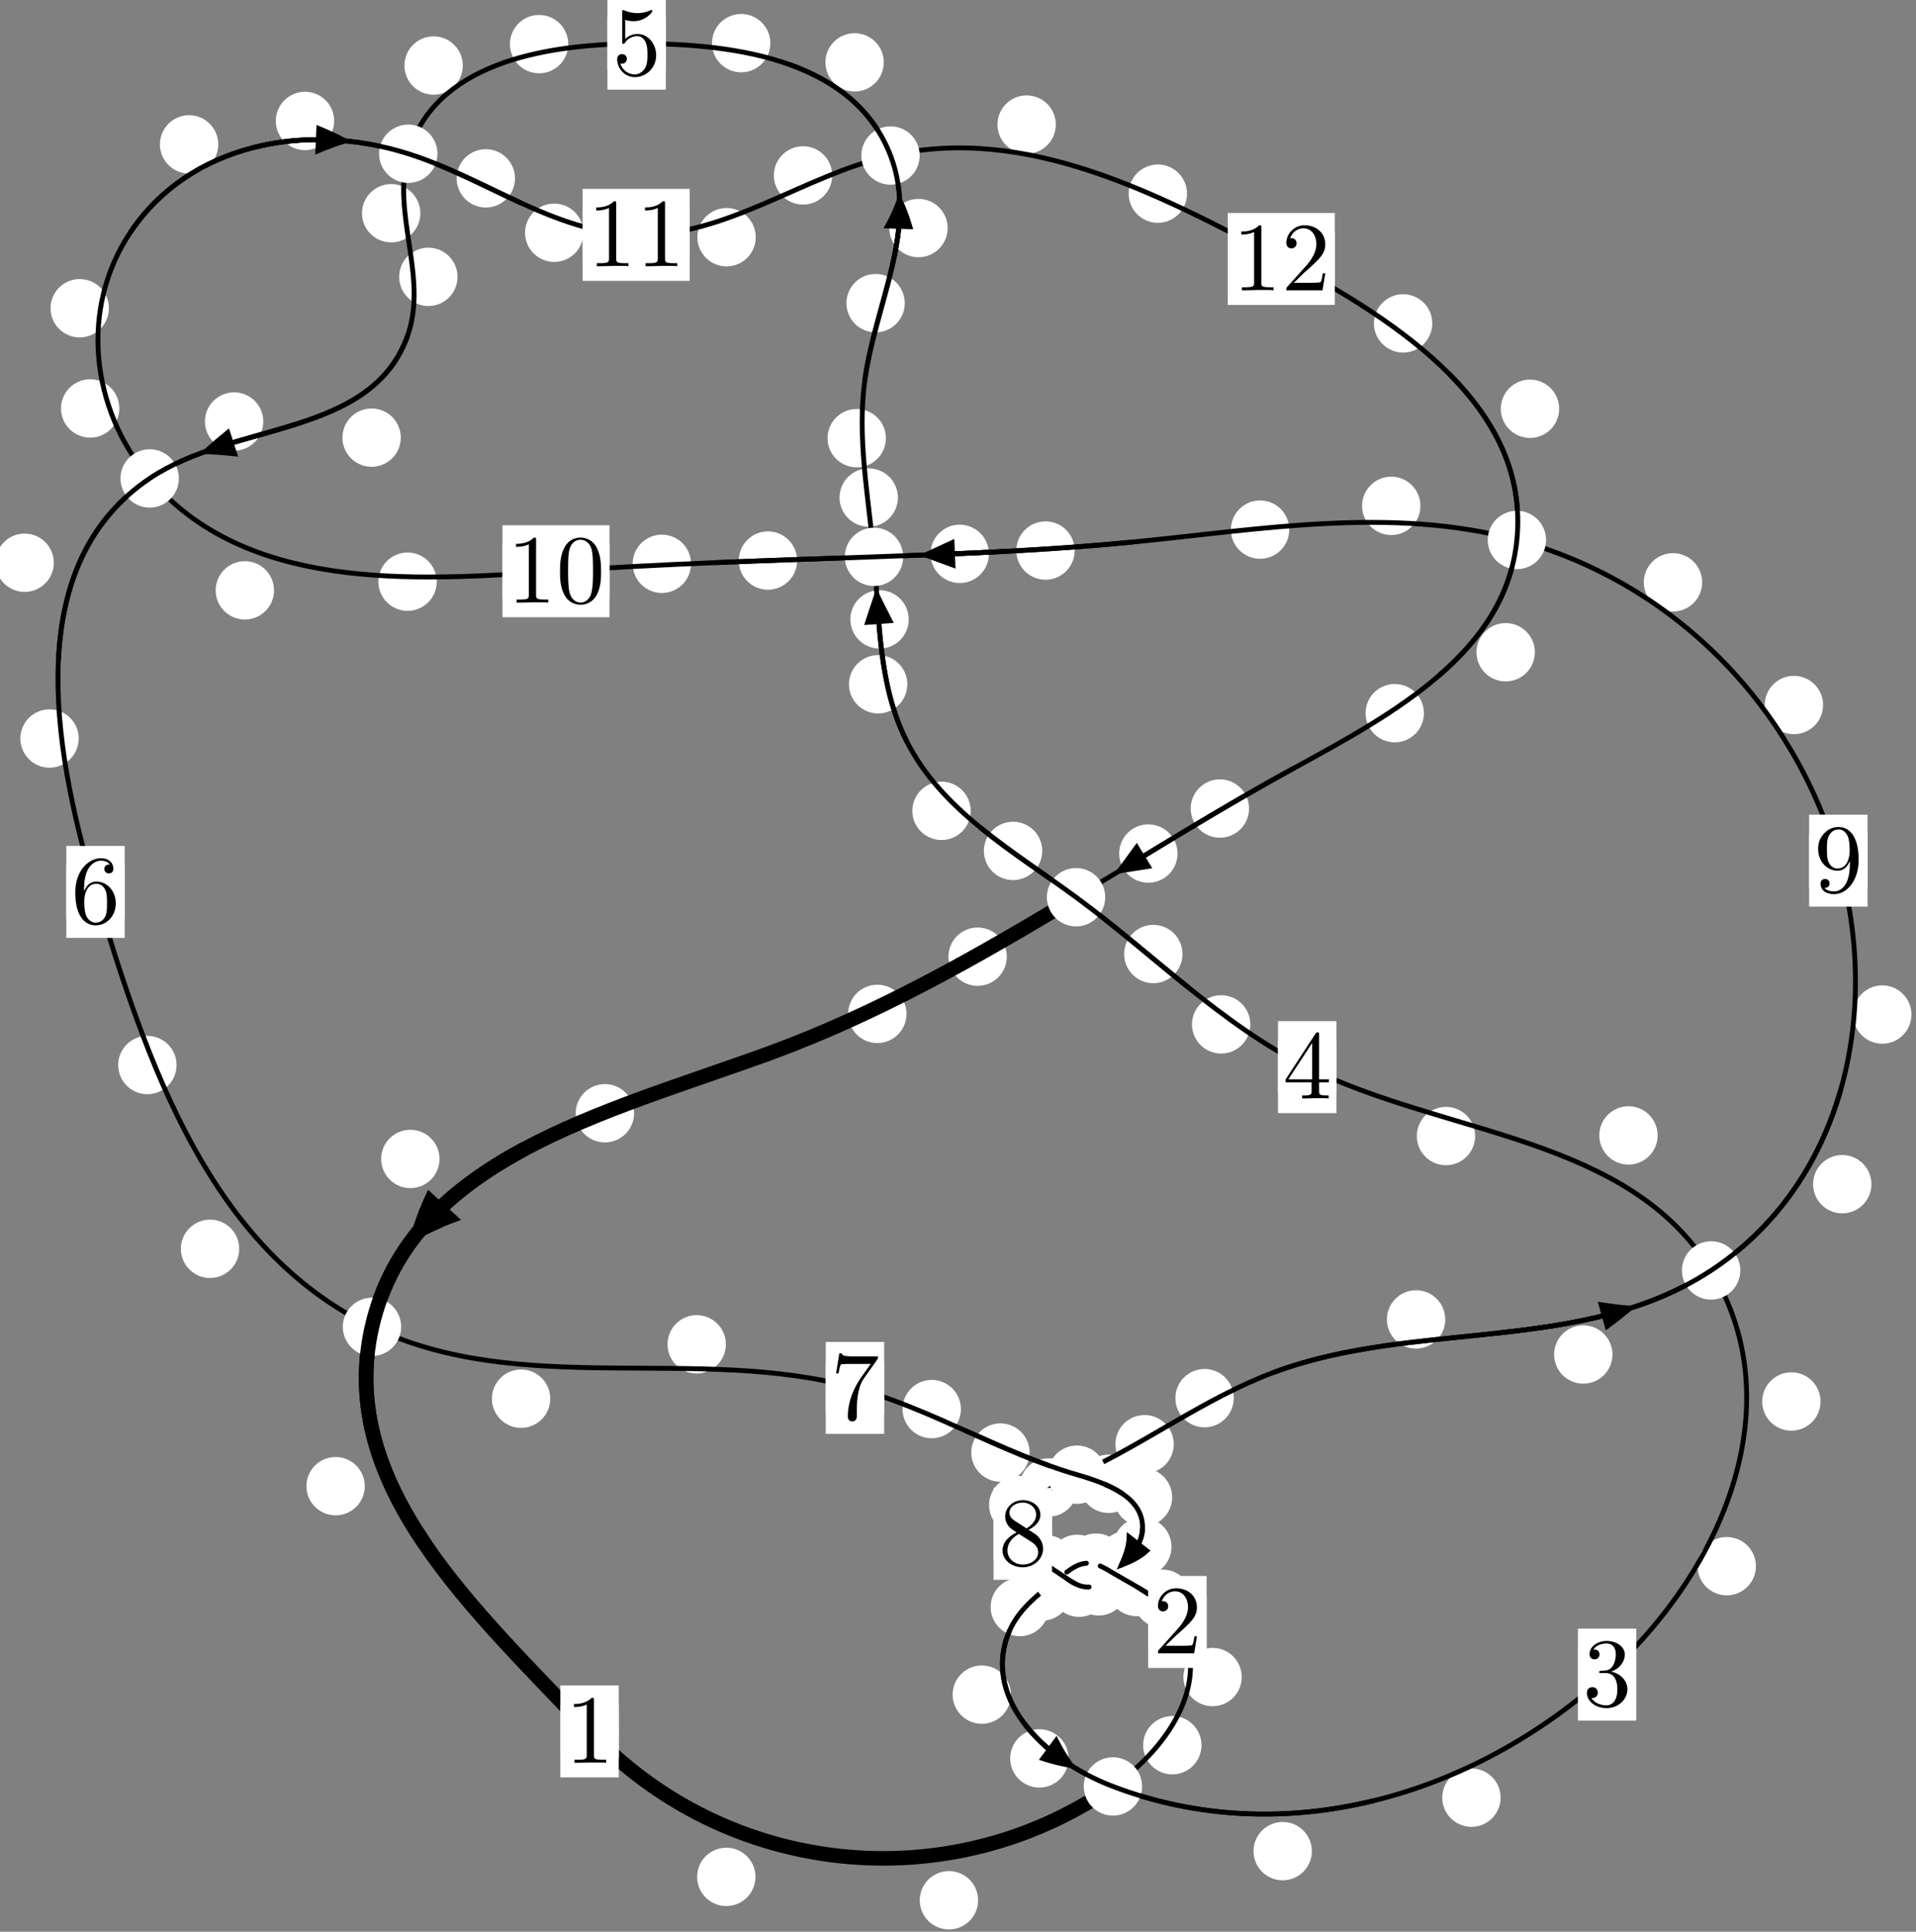 <?xml version="1.0"?>
<!-- Created by MetaPost 1.999 on 2021.07.06:0009 -->
<svg version="1.1" xmlns="http://www.w3.org/2000/svg" xmlns:xlink="http://www.w3.org/1999/xlink" width="196.263" height="197.888" viewBox="0 0 196.263 197.888">
<rect x="0" y="0" width="196.263" height="197.888" fill="#808080" stroke="none"/>
<!-- Original BoundingBox: -114.465729 -14.650085 81.797226 183.237534 -->
  <defs>
    <g transform="scale(0.01,0.01)" id="GLYPHcmr10_48">
      <path style="fill-rule: evenodd;" d="M460 -320C460 -400,455 -480,420 -554C374 -650,292 -666,250 -666C190 -666,117 -640,76 -547C44 -478,39 -400,39 -320C39 -245,43 -155,84 -79C127 2,200 22,249 22C303 22,379 1,423 -94C455 -163,460 -241,460 -320M249 -0C210 -0,151 -25,133 -121C122 -181,122 -273,122 -332C122 -396,122 -462,130 -516C149 -635,224 -644,249 -644C282 -644,348 -626,367 -527C377 -471,377 -395,377 -332C377 -257,377 -189,366 -125C351 -30,294 -0,249 -0"></path>
    </g>
    <g transform="scale(0.01,0.01)" id="GLYPHcmr10_49">
      <path style="fill-rule: evenodd;" d="M294 -640C294 -664,294 -666,271 -666C209 -602,121 -602,89 -602L89 -571C109 -571,168 -571,220 -597L220 -79C220 -43,217 -31,127 -31L95 -31L95 -0L257 -0L130 -3L217 -3L257 -3L297 -3L384 -3L419 -0L419 -31L387 -31C297 -31,294 -42,294 -79"></path>
    </g>
    <g transform="scale(0.01,0.01)" id="GLYPHcmr10_50">
      <path style="fill-rule: evenodd;" d="M127 -77L233 -180C389 -318,449 -372,449 -472C449 -586,359 -666,237 -666C124 -666,50 -574,50 -485C50 -429,100 -429,103 -429C120 -429,155 -441,155 -482C155 -508,137 -534,102 -534C94 -534,92 -534,89 -533C112 -598,166 -635,224 -635C315 -635,358 -554,358 -472C358 -392,308 -313,253 -251L61 -37C50 -26,50 -24,50 -0L421 -0L449 -174L424 -174C419 -144,412 -100,402 -85C395 -77,329 -77,307 -77"></path>
    </g>
    <g transform="scale(0.01,0.01)" id="GLYPHcmr10_51">
      <path style="fill-rule: evenodd;" d="M290 -352C372 -379,430 -449,430 -528C430 -610,342 -666,246 -666C145 -666,69 -606,69 -530C69 -497,91 -478,120 -478C151 -478,171 -500,171 -529C171 -579,124 -579,109 -579C140 -628,206 -641,242 -641C283 -641,338 -619,338 -529C338 -517,336 -459,310 -415C280 -367,246 -364,221 -363C213 -362,189 -360,182 -360C174 -359,167 -358,167 -348C167 -337,174 -337,191 -337L235 -337C317 -337,354 -269,354 -171C354 -35,285 -6,241 -6C198 -6,123 -23,88 -82C123 -77,154 -99,154 -137C154 -173,127 -193,98 -193C74 -193,42 -179,42 -135C42 -44,135 22,244 22C366 22,457 -69,457 -171C457 -253,394 -331,290 -352"></path>
    </g>
    <g transform="scale(0.01,0.01)" id="GLYPHcmr10_52">
      <path style="fill-rule: evenodd;" d="M294 -165L294 -78C294 -42,292 -31,218 -31L197 -31L197 -0L332 -0L238 -3L290 -3L332 -3L374 -3L427 -3L468 -0L468 -31L447 -31C373 -31,371 -42,371 -78L371 -165L471 -165L471 -196L371 -196L371 -651C371 -671,371 -677,355 -677C346 -677,343 -677,335 -665L28 -196L28 -165M300 -196L56 -196L300 -569"></path>
    </g>
    <g transform="scale(0.01,0.01)" id="GLYPHcmr10_53">
      <path style="fill-rule: evenodd;" d="M449 -201C449 -320,367 -420,259 -420C211 -420,168 -404,132 -369L132 -564C152 -558,185 -551,217 -551C340 -551,410 -642,410 -655C410 -661,407 -666,400 -666C399 -666,397 -666,392 -663C372 -654,323 -634,256 -634C216 -634,170 -641,123 -662C115 -665,113 -665,111 -665C101 -665,101 -657,101 -641L101 -345C101 -327,101 -319,115 -319C122 -319,124 -322,128 -328C139 -344,176 -398,257 -398C309 -398,334 -352,342 -334C358 -297,360 -258,360 -208C360 -173,360 -113,336 -71C312 -32,275 -6,229 -6C156 -6,99 -59,82 -118C85 -117,88 -116,99 -116C132 -116,149 -141,149 -165C149 -189,132 -214,99 -214C85 -214,50 -207,50 -161C50 -75,119 22,231 22C347 22,449 -74,449 -201"></path>
    </g>
    <g transform="scale(0.01,0.01)" id="GLYPHcmr10_54">
      <path style="fill-rule: evenodd;" d="M132 -328L132 -352C132 -605,256 -641,307 -641C331 -641,373 -635,395 -601C380 -601,340 -601,340 -556C340 -525,364 -510,386 -510C402 -510,432 -519,432 -558C432 -618,388 -666,305 -666C177 -666,42 -537,42 -316C42 -49,158 22,251 22C362 22,457 -72,457 -204C457 -331,368 -427,257 -427C189 -427,152 -376,132 -328M251 -6C188 -6,158 -66,152 -81C134 -128,134 -208,134 -226C134 -304,166 -404,256 -404C272 -404,318 -404,349 -342C367 -305,367 -254,367 -205C367 -157,367 -107,350 -71C320 -11,274 -6,251 -6"></path>
    </g>
    <g transform="scale(0.01,0.01)" id="GLYPHcmr10_55">
      <path style="fill-rule: evenodd;" d="M476 -609C485 -621,485 -623,485 -644L242 -644C120 -644,118 -657,114 -676L89 -676L56 -470L81 -470C84 -486,93 -549,106 -561C113 -567,191 -567,204 -567L411 -567C400 -551,321 -442,299 -409C209 -274,176 -135,176 -33C176 -23,176 22,222 22C268 22,268 -23,268 -33L268 -84C268 -139,271 -194,279 -248C283 -271,297 -357,341 -419"></path>
    </g>
    <g transform="scale(0.01,0.01)" id="GLYPHcmr10_56">
      <path style="fill-rule: evenodd;" d="M163 -457C117 -487,113 -521,113 -538C113 -599,178 -641,249 -641C322 -641,386 -589,386 -517C386 -460,347 -412,287 -377M309 -362C381 -399,430 -451,430 -517C430 -609,341 -666,250 -666C150 -666,69 -592,69 -499C69 -481,71 -436,113 -389C124 -377,161 -352,186 -335C128 -306,42 -250,42 -151C42 -45,144 22,249 22C362 22,457 -61,457 -168C457 -204,446 -249,408 -291C389 -312,373 -322,309 -362M209 -320L332 -242C360 -223,407 -193,407 -132C407 -58,332 -6,250 -6C164 -6,92 -68,92 -151C92 -209,124 -273,209 -320"></path>
    </g>
    <g transform="scale(0.01,0.01)" id="GLYPHcmr10_57">
      <path style="fill-rule: evenodd;" d="M367 -318L367 -286C367 -52,263 -6,205 -6C188 -6,134 -8,107 -42C151 -42,159 -71,159 -88C159 -119,135 -134,113 -134C97 -134,67 -125,67 -86C67 -19,121 22,206 22C335 22,457 -114,457 -329C457 -598,342 -666,253 -666C198 -666,149 -648,106 -603C65 -558,42 -516,42 -441C42 -316,130 -218,242 -218C303 -218,344 -260,367 -318M243 -241C227 -241,181 -241,150 -304C132 -341,132 -391,132 -440C132 -494,132 -541,153 -578C180 -628,218 -641,253 -641C299 -641,332 -607,349 -562C361 -530,365 -467,365 -421C365 -338,331 -241,243 -241"></path>
    </g>
  </defs>
  <path d="M77.387 192.265C77.387 191.472,77.072 190.712,76.511 190.151C75.951 189.591,75.191 189.276,74.398 189.276C73.605 189.276,72.845 189.591,72.285 190.151C71.724 190.712,71.409 191.472,71.409 192.265C71.409 193.057,71.724 193.818,72.285 194.378C72.845 194.939,73.605 195.254,74.398 195.254C75.191 195.254,75.951 194.939,76.511 194.378C77.072 193.818,77.387 193.057,77.387 192.265Z" style="fill: rgb(100%,100%,100%);stroke: none;"></path>
  <path d="M63.38 177.366C63.38 176.573,63.065 175.813,62.505 175.253C61.944 174.692,61.184 174.377,60.391 174.377C59.599 174.377,58.839 174.692,58.278 175.253C57.718 175.813,57.403 176.573,57.403 177.366C57.403 178.159,57.718 178.919,58.278 179.479C58.839 180.04,59.599 180.355,60.391 180.355C61.184 180.355,61.944 180.04,62.505 179.479C63.065 178.919,63.38 178.159,63.38 177.366Z" style="fill: rgb(100%,100%,100%);stroke: none;"></path>
  <path d="M123.073 178.776C123.073 177.983,122.758 177.223,122.198 176.663C121.637 176.102,120.877 175.787,120.084 175.787C119.292 175.787,118.532 176.102,117.971 176.663C117.411 177.223,117.096 177.983,117.096 178.776C117.096 179.569,117.411 180.329,117.971 180.889C118.532 181.45,119.292 181.765,120.084 181.765C120.877 181.765,121.637 181.45,122.198 180.889C122.758 180.329,123.073 179.569,123.073 178.776Z" style="fill: rgb(100%,100%,100%);stroke: none;"></path>
  <path d="M100.191 194.661C100.191 193.869,99.876 193.109,99.315 192.548C98.755 191.988,97.995 191.673,97.202 191.673C96.409 191.673,95.649 191.988,95.089 192.548C94.528 193.109,94.213 193.869,94.213 194.661C94.213 195.454,94.528 196.214,95.089 196.775C95.649 197.335,96.409 197.65,97.202 197.65C97.995 197.65,98.755 197.335,99.315 196.775C99.876 196.214,100.191 195.454,100.191 194.661Z" style="fill: rgb(100%,100%,100%);stroke: none;"></path>
  <path d="M122.077 163.776C122.077 162.983,121.762 162.223,121.201 161.663C120.641 161.102,119.881 160.787,119.088 160.787C118.295 160.787,117.535 161.102,116.975 161.663C116.414 162.223,116.099 162.983,116.099 163.776C116.099 164.569,116.414 165.329,116.975 165.889C117.535 166.45,118.295 166.765,119.088 166.765C119.881 166.765,120.641 166.45,121.201 165.889C121.762 165.329,122.077 164.569,122.077 163.776Z" style="fill: rgb(100%,100%,100%);stroke: none;"></path>
  <path d="M127.196 171.795C127.196 171.003,126.882 170.243,126.321 169.682C125.761 169.122,125 168.807,124.208 168.807C123.415 168.807,122.655 169.122,122.094 169.682C121.534 170.243,121.219 171.003,121.219 171.795C121.219 172.588,121.534 173.348,122.094 173.909C122.655 174.469,123.415 174.784,124.208 174.784C125 174.784,125.761 174.469,126.321 173.909C126.882 173.348,127.196 172.588,127.196 171.795Z" style="fill: rgb(100%,100%,100%);stroke: none;"></path>
  <path d="M116.14 160.625C116.14 159.833,115.825 159.072,115.264 158.512C114.704 157.952,113.944 157.637,113.151 157.637C112.358 157.637,111.598 157.952,111.038 158.512C110.477 159.072,110.162 159.833,110.162 160.625C110.162 161.418,110.477 162.178,111.038 162.739C111.598 163.299,112.358 163.614,113.151 163.614C113.944 163.614,114.704 163.299,115.264 162.739C115.825 162.178,116.14 161.418,116.14 160.625Z" style="fill: rgb(100%,100%,100%);stroke: none;"></path>
  <path d="M119.4 162.569C119.4 161.776,119.085 161.016,118.525 160.456C117.964 159.895,117.204 159.58,116.411 159.58C115.619 159.58,114.858 159.895,114.298 160.456C113.737 161.016,113.423 161.776,113.423 162.569C113.423 163.362,113.737 164.122,114.298 164.682C114.858 165.243,115.619 165.558,116.411 165.558C117.204 165.558,117.964 165.243,118.525 164.682C119.085 164.122,119.4 163.362,119.4 162.569Z" style="fill: rgb(100%,100%,100%);stroke: none;"></path>
  <path d="M113.329 160.2C113.329 159.407,113.014 158.647,112.453 158.087C111.893 157.526,111.133 157.211,110.34 157.211C109.547 157.211,108.787 157.526,108.227 158.087C107.666 158.647,107.351 159.407,107.351 160.2C107.351 160.993,107.666 161.753,108.227 162.313C108.787 162.874,109.547 163.189,110.34 163.189C111.133 163.189,111.893 162.874,112.453 162.313C113.014 161.753,113.329 160.993,113.329 160.2Z" style="fill: rgb(100%,100%,100%);stroke: none;"></path>
  <path d="M115.262 160.071C115.262 159.278,114.947 158.518,114.387 157.958C113.826 157.397,113.066 157.082,112.273 157.082C111.481 157.082,110.72 157.397,110.16 157.958C109.599 158.518,109.285 159.278,109.285 160.071C109.285 160.864,109.599 161.624,110.16 162.184C110.72 162.745,111.481 163.06,112.273 163.06C113.066 163.06,113.826 162.745,114.387 162.184C114.947 161.624,115.262 160.864,115.262 160.071Z" style="fill: rgb(100%,100%,100%);stroke: none;"></path>
  <path d="M109.717 163.036C109.717 162.243,109.402 161.483,108.841 160.922C108.281 160.362,107.521 160.047,106.728 160.047C105.935 160.047,105.175 160.362,104.615 160.922C104.054 161.483,103.739 162.243,103.739 163.036C103.739 163.828,104.054 164.589,104.615 165.149C105.175 165.71,105.935 166.024,106.728 166.024C107.521 166.024,108.281 165.71,108.841 165.149C109.402 164.589,109.717 163.828,109.717 163.036Z" style="fill: rgb(100%,100%,100%);stroke: none;"></path>
  <path d="M112.554 160.814C112.554 160.022,112.239 159.261,111.678 158.701C111.118 158.141,110.358 157.826,109.565 157.826C108.772 157.826,108.012 158.141,107.452 158.701C106.891 159.261,106.576 160.022,106.576 160.814C106.576 161.607,106.891 162.367,107.452 162.928C108.012 163.488,108.772 163.803,109.565 163.803C110.358 163.803,111.118 163.488,111.678 162.928C112.239 162.367,112.554 161.607,112.554 160.814Z" style="fill: rgb(100%,100%,100%);stroke: none;"></path>
  <path d="M103.558 173.597C103.558 172.804,103.243 172.044,102.683 171.484C102.122 170.923,101.362 170.608,100.569 170.608C99.777 170.608,99.017 170.923,98.456 171.484C97.896 172.044,97.581 172.804,97.581 173.597C97.581 174.39,97.896 175.15,98.456 175.71C99.017 176.271,99.777 176.586,100.569 176.586C101.362 176.586,102.122 176.271,102.683 175.71C103.243 175.15,103.558 174.39,103.558 173.597Z" style="fill: rgb(100%,100%,100%);stroke: none;"></path>
  <path d="M107.452 164.621C107.452 163.829,107.137 163.069,106.577 162.508C106.016 161.948,105.256 161.633,104.464 161.633C103.671 161.633,102.911 161.948,102.35 162.508C101.79 163.069,101.475 163.829,101.475 164.621C101.475 165.414,101.79 166.174,102.35 166.735C102.911 167.295,103.671 167.61,104.464 167.61C105.256 167.61,106.016 167.295,106.577 166.735C107.137 166.174,107.452 165.414,107.452 164.621Z" style="fill: rgb(100%,100%,100%);stroke: none;"></path>
  <path d="M134.379 189.628C134.379 188.836,134.064 188.076,133.504 187.515C132.943 186.955,132.183 186.64,131.39 186.64C130.598 186.64,129.838 186.955,129.277 187.515C128.717 188.076,128.402 188.836,128.402 189.628C128.402 190.421,128.717 191.181,129.277 191.742C129.838 192.302,130.598 192.617,131.39 192.617C132.183 192.617,132.943 192.302,133.504 191.742C134.064 191.181,134.379 190.421,134.379 189.628Z" style="fill: rgb(100%,100%,100%);stroke: none;"></path>
  <path d="M109.455 180.128C109.455 179.336,109.14 178.576,108.579 178.015C108.019 177.455,107.259 177.14,106.466 177.14C105.673 177.14,104.913 177.455,104.353 178.015C103.792 178.576,103.477 179.336,103.477 180.128C103.477 180.921,103.792 181.681,104.353 182.242C104.913 182.802,105.673 183.117,106.466 183.117C107.259 183.117,108.019 182.802,108.579 182.242C109.14 181.681,109.455 180.921,109.455 180.128Z" style="fill: rgb(100%,100%,100%);stroke: none;"></path>
  <path d="M179.865 160.438C179.865 159.645,179.55 158.885,178.99 158.325C178.429 157.764,177.669 157.449,176.876 157.449C176.084 157.449,175.323 157.764,174.763 158.325C174.203 158.885,173.888 159.645,173.888 160.438C173.888 161.231,174.203 161.991,174.763 162.551C175.323 163.112,176.084 163.427,176.876 163.427C177.669 163.427,178.429 163.112,178.99 162.551C179.55 161.991,179.865 161.231,179.865 160.438Z" style="fill: rgb(100%,100%,100%);stroke: none;"></path>
  <path d="M153.715 184.15C153.715 183.357,153.4 182.597,152.839 182.037C152.279 181.476,151.519 181.161,150.726 181.161C149.933 181.161,149.173 181.476,148.613 182.037C148.052 182.597,147.737 183.357,147.737 184.15C147.737 184.943,148.052 185.703,148.613 186.263C149.173 186.824,149.933 187.139,150.726 187.139C151.519 187.139,152.279 186.824,152.839 186.263C153.4 185.703,153.715 184.943,153.715 184.15Z" style="fill: rgb(100%,100%,100%);stroke: none;"></path>
  <path d="M169.798 116.311C169.798 115.518,169.483 114.758,168.922 114.198C168.362 113.637,167.602 113.322,166.809 113.322C166.016 113.322,165.256 113.637,164.696 114.198C164.135 114.758,163.82 115.518,163.82 116.311C163.82 117.104,164.135 117.864,164.696 118.424C165.256 118.985,166.016 119.3,166.809 119.3C167.602 119.3,168.362 118.985,168.922 118.424C169.483 117.864,169.798 117.104,169.798 116.311Z" style="fill: rgb(100%,100%,100%);stroke: none;"></path>
  <path d="M186.485 143.567C186.485 142.774,186.17 142.014,185.609 141.454C185.049 140.893,184.289 140.578,183.496 140.578C182.703 140.578,181.943 140.893,181.383 141.454C180.822 142.014,180.507 142.774,180.507 143.567C180.507 144.36,180.822 145.12,181.383 145.68C181.943 146.241,182.703 146.556,183.496 146.556C184.289 146.556,185.049 146.241,185.609 145.68C186.17 145.12,186.485 144.36,186.485 143.567Z" style="fill: rgb(100%,100%,100%);stroke: none;"></path>
  <path d="M128.077 104.937C128.077 104.145,127.762 103.385,127.202 102.824C126.641 102.264,125.881 101.949,125.088 101.949C124.296 101.949,123.536 102.264,122.975 102.824C122.415 103.385,122.1 104.145,122.1 104.937C122.1 105.73,122.415 106.49,122.975 107.051C123.536 107.611,124.296 107.926,125.088 107.926C125.881 107.926,126.641 107.611,127.202 107.051C127.762 106.49,128.077 105.73,128.077 104.937Z" style="fill: rgb(100%,100%,100%);stroke: none;"></path>
  <path d="M151.105 116.376C151.105 115.584,150.79 114.824,150.23 114.263C149.669 113.703,148.909 113.388,148.117 113.388C147.324 113.388,146.564 113.703,146.003 114.263C145.443 114.824,145.128 115.584,145.128 116.376C145.128 117.169,145.443 117.929,146.003 118.49C146.564 119.05,147.324 119.365,148.117 119.365C148.909 119.365,149.669 119.05,150.23 118.49C150.79 117.929,151.105 117.169,151.105 116.376Z" style="fill: rgb(100%,100%,100%);stroke: none;"></path>
  <path d="M106.76 87.166C106.76 86.374,106.446 85.613,105.885 85.053C105.325 84.493,104.564 84.178,103.772 84.178C102.979 84.178,102.219 84.493,101.658 85.053C101.098 85.613,100.783 86.374,100.783 87.166C100.783 87.959,101.098 88.719,101.658 89.28C102.219 89.84,102.979 90.155,103.772 90.155C104.564 90.155,105.325 89.84,105.885 89.28C106.446 88.719,106.76 87.959,106.76 87.166Z" style="fill: rgb(100%,100%,100%);stroke: none;"></path>
  <path d="M121.126 97.73C121.126 96.937,120.811 96.177,120.251 95.617C119.691 95.056,118.93 94.741,118.138 94.741C117.345 94.741,116.585 95.056,116.024 95.617C115.464 96.177,115.149 96.937,115.149 97.73C115.149 98.523,115.464 99.283,116.024 99.843C116.585 100.404,117.345 100.719,118.138 100.719C118.93 100.719,119.691 100.404,120.251 99.843C120.811 99.283,121.126 98.523,121.126 97.73Z" style="fill: rgb(100%,100%,100%);stroke: none;"></path>
  <path d="M92.94 70.097C92.94 69.304,92.625 68.544,92.064 67.983C91.504 67.423,90.744 67.108,89.951 67.108C89.158 67.108,88.398 67.423,87.838 67.983C87.277 68.544,86.962 69.304,86.962 70.097C86.962 70.889,87.277 71.65,87.838 72.21C88.398 72.771,89.158 73.085,89.951 73.085C90.744 73.085,91.504 72.771,92.064 72.21C92.625 71.65,92.94 70.889,92.94 70.097Z" style="fill: rgb(100%,100%,100%);stroke: none;"></path>
  <path d="M99.432 83.063C99.432 82.27,99.117 81.51,98.556 80.95C97.996 80.389,97.236 80.074,96.443 80.074C95.65 80.074,94.89 80.389,94.33 80.95C93.769 81.51,93.454 82.27,93.454 83.063C93.454 83.856,93.769 84.616,94.33 85.176C94.89 85.737,95.65 86.052,96.443 86.052C97.236 86.052,97.996 85.737,98.556 85.176C99.117 84.616,99.432 83.856,99.432 83.063Z" style="fill: rgb(100%,100%,100%);stroke: none;"></path>
  <path d="M91.974 50.967C91.974 50.174,91.659 49.414,91.098 48.853C90.538 48.293,89.778 47.978,88.985 47.978C88.192 47.978,87.432 48.293,86.872 48.853C86.311 49.414,85.996 50.174,85.996 50.967C85.996 51.76,86.311 52.52,86.872 53.08C87.432 53.641,88.192 53.956,88.985 53.956C89.778 53.956,90.538 53.641,91.098 53.08C91.659 52.52,91.974 51.76,91.974 50.967Z" style="fill: rgb(100%,100%,100%);stroke: none;"></path>
  <path d="M93.085 63.452C93.085 62.659,92.77 61.899,92.21 61.339C91.649 60.778,90.889 60.463,90.096 60.463C89.304 60.463,88.544 60.778,87.983 61.339C87.423 61.899,87.108 62.659,87.108 63.452C87.108 64.245,87.423 65.005,87.983 65.565C88.544 66.126,89.304 66.441,90.096 66.441C90.889 66.441,91.649 66.126,92.21 65.565C92.77 65.005,93.085 64.245,93.085 63.452Z" style="fill: rgb(100%,100%,100%);stroke: none;"></path>
  <path d="M92.679 31.055C92.679 30.262,92.364 29.502,91.804 28.942C91.243 28.381,90.483 28.066,89.691 28.066C88.898 28.066,88.138 28.381,87.577 28.942C87.017 29.502,86.702 30.262,86.702 31.055C86.702 31.848,87.017 32.608,87.577 33.168C88.138 33.729,88.898 34.044,89.691 34.044C90.483 34.044,91.243 33.729,91.804 33.168C92.364 32.608,92.679 31.848,92.679 31.055Z" style="fill: rgb(100%,100%,100%);stroke: none;"></path>
  <path d="M90.745 44.886C90.745 44.094,90.43 43.334,89.87 42.773C89.309 42.213,88.549 41.898,87.756 41.898C86.964 41.898,86.204 42.213,85.643 42.773C85.083 43.334,84.768 44.094,84.768 44.886C84.768 45.679,85.083 46.439,85.643 47C86.204 47.56,86.964 47.875,87.756 47.875C88.549 47.875,89.309 47.56,89.87 47C90.43 46.439,90.745 45.679,90.745 44.886Z" style="fill: rgb(100%,100%,100%);stroke: none;"></path>
  <path d="M90.53 6.387C90.53 5.594,90.215 4.834,89.654 4.273C89.094 3.713,88.334 3.398,87.541 3.398C86.748 3.398,85.988 3.713,85.428 4.273C84.867 4.834,84.552 5.594,84.552 6.387C84.552 7.179,84.867 7.939,85.428 8.5C85.988 9.06,86.748 9.375,87.541 9.375C88.334 9.375,89.094 9.06,89.654 8.5C90.215 7.939,90.53 7.179,90.53 6.387Z" style="fill: rgb(100%,100%,100%);stroke: none;"></path>
  <path d="M97.072 23.363C97.072 22.571,96.757 21.811,96.196 21.25C95.636 20.69,94.876 20.375,94.083 20.375C93.29 20.375,92.53 20.69,91.97 21.25C91.409 21.811,91.094 22.571,91.094 23.363C91.094 24.156,91.409 24.916,91.97 25.477C92.53 26.037,93.29 26.352,94.083 26.352C94.876 26.352,95.636 26.037,96.196 25.477C96.757 24.916,97.072 24.156,97.072 23.363Z" style="fill: rgb(100%,100%,100%);stroke: none;"></path>
  <path d="M58.208 4.52C58.208 3.727,57.893 2.967,57.333 2.407C56.772 1.846,56.012 1.531,55.22 1.531C54.427 1.531,53.667 1.846,53.106 2.407C52.546 2.967,52.231 3.727,52.231 4.52C52.231 5.313,52.546 6.073,53.106 6.633C53.667 7.194,54.427 7.509,55.22 7.509C56.012 7.509,56.772 7.194,57.333 6.633C57.893 6.073,58.208 5.313,58.208 4.52Z" style="fill: rgb(100%,100%,100%);stroke: none;"></path>
  <path d="M78.91 4.422C78.91 3.629,78.595 2.869,78.034 2.309C77.474 1.748,76.714 1.433,75.921 1.433C75.128 1.433,74.368 1.748,73.808 2.309C73.247 2.869,72.932 3.629,72.932 4.422C72.932 5.215,73.247 5.975,73.808 6.535C74.368 7.096,75.128 7.411,75.921 7.411C76.714 7.411,77.474 7.096,78.034 6.535C78.595 5.975,78.91 5.215,78.91 4.422Z" style="fill: rgb(100%,100%,100%);stroke: none;"></path>
  <path d="M43.058 21.843C43.058 21.051,42.743 20.29,42.183 19.73C41.622 19.169,40.862 18.855,40.069 18.855C39.277 18.855,38.517 19.169,37.956 19.73C37.396 20.29,37.081 21.051,37.081 21.843C37.081 22.636,37.396 23.396,37.956 23.957C38.517 24.517,39.277 24.832,40.069 24.832C40.862 24.832,41.622 24.517,42.183 23.957C42.743 23.396,43.058 22.636,43.058 21.843Z" style="fill: rgb(100%,100%,100%);stroke: none;"></path>
  <path d="M47.405 6.713C47.405 5.921,47.09 5.16,46.529 4.6C45.969 4.04,45.209 3.725,44.416 3.725C43.623 3.725,42.863 4.04,42.303 4.6C41.742 5.16,41.427 5.921,41.427 6.713C41.427 7.506,41.742 8.266,42.303 8.827C42.863 9.387,43.623 9.702,44.416 9.702C45.209 9.702,45.969 9.387,46.529 8.827C47.09 8.266,47.405 7.506,47.405 6.713Z" style="fill: rgb(100%,100%,100%);stroke: none;"></path>
  <path d="M41.053 44.83C41.053 44.037,40.738 43.277,40.178 42.717C39.617 42.156,38.857 41.841,38.064 41.841C37.272 41.841,36.511 42.156,35.951 42.717C35.39 43.277,35.076 44.037,35.076 44.83C35.076 45.623,35.39 46.383,35.951 46.943C36.511 47.504,37.272 47.819,38.064 47.819C38.857 47.819,39.617 47.504,40.178 46.943C40.738 46.383,41.053 45.623,41.053 44.83Z" style="fill: rgb(100%,100%,100%);stroke: none;"></path>
  <path d="M46.866 28.362C46.866 27.569,46.551 26.809,45.991 26.248C45.43 25.688,44.67 25.373,43.877 25.373C43.085 25.373,42.325 25.688,41.764 26.248C41.204 26.809,40.889 27.569,40.889 28.362C40.889 29.154,41.204 29.914,41.764 30.475C42.325 31.035,43.085 31.35,43.877 31.35C44.67 31.35,45.43 31.035,45.991 30.475C46.551 29.914,46.866 29.154,46.866 28.362Z" style="fill: rgb(100%,100%,100%);stroke: none;"></path>
  <path d="M5.512 57.648C5.512 56.855,5.197 56.095,4.636 55.534C4.076 54.974,3.316 54.659,2.523 54.659C1.73 54.659,0.97 54.974,0.41 55.534C-0.151 56.095,-0.466 56.855,-0.466 57.648C-0.466 58.44,-0.151 59.2,0.41 59.761C0.97 60.321,1.73 60.636,2.523 60.636C3.316 60.636,4.076 60.321,4.636 59.761C5.197 59.2,5.512 58.44,5.512 57.648Z" style="fill: rgb(100%,100%,100%);stroke: none;"></path>
  <path d="M26.97 43.177C26.97 42.385,26.655 41.625,26.094 41.064C25.534 40.504,24.774 40.189,23.981 40.189C23.188 40.189,22.428 40.504,21.868 41.064C21.307 41.625,20.992 42.385,20.992 43.177C20.992 43.97,21.307 44.73,21.868 45.291C22.428 45.851,23.188 46.166,23.981 46.166C24.774 46.166,25.534 45.851,26.094 45.291C26.655 44.73,26.97 43.97,26.97 43.177Z" style="fill: rgb(100%,100%,100%);stroke: none;"></path>
  <path d="M18.085 109.102C18.085 108.309,17.77 107.549,17.21 106.989C16.649 106.428,15.889 106.113,15.097 106.113C14.304 106.113,13.544 106.428,12.983 106.989C12.423 107.549,12.108 108.309,12.108 109.102C12.108 109.895,12.423 110.655,12.983 111.215C13.544 111.776,14.304 112.091,15.097 112.091C15.889 112.091,16.649 111.776,17.21 111.215C17.77 110.655,18.085 109.895,18.085 109.102Z" style="fill: rgb(100%,100%,100%);stroke: none;"></path>
  <path d="M8.062 75.653C8.062 74.86,7.747 74.1,7.187 73.54C6.626 72.979,5.866 72.664,5.073 72.664C4.281 72.664,3.52 72.979,2.96 73.54C2.399 74.1,2.085 74.86,2.085 75.653C2.085 76.446,2.399 77.206,2.96 77.766C3.52 78.327,4.281 78.642,5.073 78.642C5.866 78.642,6.626 78.327,7.187 77.766C7.747 77.206,8.062 76.446,8.062 75.653Z" style="fill: rgb(100%,100%,100%);stroke: none;"></path>
  <path d="M56.364 143.279C56.364 142.487,56.049 141.726,55.489 141.166C54.928 140.605,54.168 140.29,53.376 140.29C52.583 140.29,51.823 140.605,51.262 141.166C50.702 141.726,50.387 142.487,50.387 143.279C50.387 144.072,50.702 144.832,51.262 145.393C51.823 145.953,52.583 146.268,53.376 146.268C54.168 146.268,54.928 145.953,55.489 145.393C56.049 144.832,56.364 144.072,56.364 143.279Z" style="fill: rgb(100%,100%,100%);stroke: none;"></path>
  <path d="M24.503 127.926C24.503 127.133,24.188 126.373,23.628 125.812C23.068 125.252,22.307 124.937,21.515 124.937C20.722 124.937,19.962 125.252,19.401 125.812C18.841 126.373,18.526 127.133,18.526 127.926C18.526 128.718,18.841 129.479,19.401 130.039C19.962 130.6,20.722 130.915,21.515 130.915C22.307 130.915,23.068 130.6,23.628 130.039C24.188 129.479,24.503 128.718,24.503 127.926Z" style="fill: rgb(100%,100%,100%);stroke: none;"></path>
  <path d="M98.428 144.345C98.428 143.552,98.113 142.792,97.553 142.231C96.993 141.671,96.232 141.356,95.44 141.356C94.647 141.356,93.887 141.671,93.326 142.231C92.766 142.792,92.451 143.552,92.451 144.345C92.451 145.137,92.766 145.898,93.326 146.458C93.887 147.019,94.647 147.334,95.44 147.334C96.232 147.334,96.993 147.019,97.553 146.458C98.113 145.898,98.428 145.137,98.428 144.345Z" style="fill: rgb(100%,100%,100%);stroke: none;"></path>
  <path d="M74.353 137.711C74.353 136.919,74.038 136.158,73.477 135.598C72.917 135.037,72.157 134.722,71.364 134.722C70.571 134.722,69.811 135.037,69.251 135.598C68.69 136.158,68.375 136.919,68.375 137.711C68.375 138.504,68.69 139.264,69.251 139.825C69.811 140.385,70.571 140.7,71.364 140.7C72.157 140.7,72.917 140.385,73.477 139.825C74.038 139.264,74.353 138.504,74.353 137.711Z" style="fill: rgb(100%,100%,100%);stroke: none;"></path>
  <path d="M116.542 152.001C116.542 151.208,116.227 150.448,115.667 149.887C115.106 149.327,114.346 149.012,113.553 149.012C112.761 149.012,112.001 149.327,111.44 149.887C110.88 150.448,110.565 151.208,110.565 152.001C110.565 152.793,110.88 153.553,111.44 154.114C112.001 154.674,112.761 154.989,113.553 154.989C114.346 154.989,115.106 154.674,115.667 154.114C116.227 153.553,116.542 152.793,116.542 152.001Z" style="fill: rgb(100%,100%,100%);stroke: none;"></path>
  <path d="M105.467 148.797C105.467 148.005,105.152 147.244,104.592 146.684C104.031 146.123,103.271 145.809,102.478 145.809C101.686 145.809,100.926 146.123,100.365 146.684C99.805 147.244,99.49 148.005,99.49 148.797C99.49 149.59,99.805 150.35,100.365 150.911C100.926 151.471,101.686 151.786,102.478 151.786C103.271 151.786,104.031 151.471,104.592 150.911C105.152 150.35,105.467 149.59,105.467 148.797Z" style="fill: rgb(100%,100%,100%);stroke: none;"></path>
  <path d="M120 158.448C120 157.655,119.685 156.895,119.125 156.335C118.564 155.774,117.804 155.459,117.012 155.459C116.219 155.459,115.459 155.774,114.898 156.335C114.338 156.895,114.023 157.655,114.023 158.448C114.023 159.241,114.338 160.001,114.898 160.561C115.459 161.122,116.219 161.437,117.012 161.437C117.804 161.437,118.564 161.122,119.125 160.561C119.685 160.001,120 159.241,120 158.448Z" style="fill: rgb(100%,100%,100%);stroke: none;"></path>
  <path d="M120.066 153.377C120.066 152.585,119.752 151.825,119.191 151.264C118.631 150.704,117.87 150.389,117.078 150.389C116.285 150.389,115.525 150.704,114.964 151.264C114.404 151.825,114.089 152.585,114.089 153.377C114.089 154.17,114.404 154.93,114.964 155.491C115.525 156.051,116.285 156.366,117.078 156.366C117.87 156.366,118.631 156.051,119.191 155.491C119.752 154.93,120.066 154.17,120.066 153.377Z" style="fill: rgb(100%,100%,100%);stroke: none;"></path>
  <path d="M116.271 161.792C116.271 160.999,115.956 160.239,115.396 159.679C114.835 159.118,114.075 158.803,113.283 158.803C112.49 158.803,111.73 159.118,111.169 159.679C110.609 160.239,110.294 160.999,110.294 161.792C110.294 162.585,110.609 163.345,111.169 163.905C111.73 164.466,112.49 164.781,113.283 164.781C114.075 164.781,114.835 164.466,115.396 163.905C115.956 163.345,116.271 162.585,116.271 161.792Z" style="fill: rgb(100%,100%,100%);stroke: none;"></path>
  <path d="M118.412 159.821C118.412 159.028,118.097 158.268,117.536 157.708C116.976 157.147,116.216 156.832,115.423 156.832C114.63 156.832,113.87 157.147,113.31 157.708C112.749 158.268,112.434 159.028,112.434 159.821C112.434 160.614,112.749 161.374,113.31 161.934C113.87 162.495,114.63 162.81,115.423 162.81C116.216 162.81,116.976 162.495,117.536 161.934C118.097 161.374,118.412 160.614,118.412 159.821Z" style="fill: rgb(100%,100%,100%);stroke: none;"></path>
  <path d="M113.524 162.641C113.524 161.848,113.209 161.088,112.648 160.528C112.088 159.967,111.328 159.652,110.535 159.652C109.742 159.652,108.982 159.967,108.422 160.528C107.861 161.088,107.546 161.848,107.546 162.641C107.546 163.434,107.861 164.194,108.422 164.754C108.982 165.315,109.742 165.63,110.535 165.63C111.328 165.63,112.088 165.315,112.648 164.754C113.209 164.194,113.524 163.434,113.524 162.641Z" style="fill: rgb(100%,100%,100%);stroke: none;"></path>
  <path d="M115.522 162.504C115.522 161.711,115.207 160.951,114.647 160.391C114.086 159.83,113.326 159.515,112.534 159.515C111.741 159.515,110.981 159.83,110.42 160.391C109.86 160.951,109.545 161.711,109.545 162.504C109.545 163.297,109.86 164.057,110.42 164.617C110.981 165.178,111.741 165.493,112.534 165.493C113.326 165.493,114.086 165.178,114.647 164.617C115.207 164.057,115.522 163.297,115.522 162.504Z" style="fill: rgb(100%,100%,100%);stroke: none;"></path>
  <path d="M110.098 160.233C110.098 159.44,109.783 158.68,109.222 158.12C108.662 157.559,107.902 157.244,107.109 157.244C106.316 157.244,105.556 157.559,104.996 158.12C104.435 158.68,104.12 159.44,104.12 160.233C104.12 161.026,104.435 161.786,104.996 162.346C105.556 162.907,106.316 163.222,107.109 163.222C107.902 163.222,108.662 162.907,109.222 162.346C109.783 161.786,110.098 161.026,110.098 160.233Z" style="fill: rgb(100%,100%,100%);stroke: none;"></path>
  <path d="M112.658 161.974C112.658 161.181,112.343 160.421,111.782 159.86C111.222 159.3,110.461 158.985,109.669 158.985C108.876 158.985,108.116 159.3,107.555 159.86C106.995 160.421,106.68 161.181,106.68 161.974C106.68 162.766,106.995 163.526,107.555 164.087C108.116 164.647,108.876 164.962,109.669 164.962C110.461 164.962,111.222 164.647,111.782 164.087C112.343 163.526,112.658 162.766,112.658 161.974Z" style="fill: rgb(100%,100%,100%);stroke: none;"></path>
  <path d="M107.293 154.176C107.293 153.384,106.978 152.623,106.418 152.063C105.857 151.502,105.097 151.187,104.305 151.187C103.512 151.187,102.752 151.502,102.191 152.063C101.631 152.623,101.316 153.384,101.316 154.176C101.316 154.969,101.631 155.729,102.191 156.29C102.752 156.85,103.512 157.165,104.305 157.165C105.097 157.165,105.857 156.85,106.418 156.29C106.978 155.729,107.293 154.969,107.293 154.176Z" style="fill: rgb(100%,100%,100%);stroke: none;"></path>
  <path d="M108.071 159.163C108.071 158.371,107.756 157.61,107.196 157.05C106.635 156.489,105.875 156.174,105.083 156.174C104.29 156.174,103.53 156.489,102.969 157.05C102.409 157.61,102.094 158.371,102.094 159.163C102.094 159.956,102.409 160.716,102.969 161.277C103.53 161.837,104.29 162.152,105.083 162.152C105.875 162.152,106.635 161.837,107.196 161.277C107.756 160.716,108.071 159.956,108.071 159.163Z" style="fill: rgb(100%,100%,100%);stroke: none;"></path>
  <path d="M120.234 147.94C120.234 147.147,119.919 146.387,119.359 145.827C118.798 145.266,118.038 144.951,117.246 144.951C116.453 144.951,115.693 145.266,115.132 145.827C114.572 146.387,114.257 147.147,114.257 147.94C114.257 148.733,114.572 149.493,115.132 150.053C115.693 150.614,116.453 150.929,117.246 150.929C118.038 150.929,118.798 150.614,119.359 150.053C119.919 149.493,120.234 148.733,120.234 147.94Z" style="fill: rgb(100%,100%,100%);stroke: none;"></path>
  <path d="M110.387 152.377C110.387 151.584,110.072 150.824,109.512 150.264C108.951 149.703,108.191 149.388,107.398 149.388C106.606 149.388,105.846 149.703,105.285 150.264C104.725 150.824,104.41 151.584,104.41 152.377C104.41 153.17,104.725 153.93,105.285 154.49C105.846 155.051,106.606 155.366,107.398 155.366C108.191 155.366,108.951 155.051,109.512 154.49C110.072 153.93,110.387 153.17,110.387 152.377Z" style="fill: rgb(100%,100%,100%);stroke: none;"></path>
  <path d="M148.042 135.159C148.042 134.366,147.727 133.606,147.166 133.045C146.606 132.485,145.846 132.17,145.053 132.17C144.26 132.17,143.5 132.485,142.94 133.045C142.379 133.606,142.064 134.366,142.064 135.159C142.064 135.951,142.379 136.712,142.94 137.272C143.5 137.832,144.26 138.147,145.053 138.147C145.846 138.147,146.606 137.832,147.166 137.272C147.727 136.712,148.042 135.951,148.042 135.159Z" style="fill: rgb(100%,100%,100%);stroke: none;"></path>
  <path d="M126.375 143.224C126.375 142.432,126.06 141.671,125.5 141.111C124.939 140.55,124.179 140.235,123.386 140.235C122.594 140.235,121.834 140.55,121.273 141.111C120.713 141.671,120.398 142.432,120.398 143.224C120.398 144.017,120.713 144.777,121.273 145.338C121.834 145.898,122.594 146.213,123.386 146.213C124.179 146.213,124.939 145.898,125.5 145.338C126.06 144.777,126.375 144.017,126.375 143.224Z" style="fill: rgb(100%,100%,100%);stroke: none;"></path>
  <path d="M191.698 121.306C191.698 120.514,191.383 119.753,190.822 119.193C190.262 118.633,189.502 118.318,188.709 118.318C187.916 118.318,187.156 118.633,186.596 119.193C186.035 119.753,185.72 120.514,185.72 121.306C185.72 122.099,186.035 122.859,186.596 123.42C187.156 123.98,187.916 124.295,188.709 124.295C189.502 124.295,190.262 123.98,190.822 123.42C191.383 122.859,191.698 122.099,191.698 121.306Z" style="fill: rgb(100%,100%,100%);stroke: none;"></path>
  <path d="M165.171 138.753C165.171 137.961,164.856 137.2,164.296 136.64C163.735 136.08,162.975 135.765,162.182 135.765C161.39 135.765,160.629 136.08,160.069 136.64C159.508 137.2,159.193 137.961,159.193 138.753C159.193 139.546,159.508 140.306,160.069 140.867C160.629 141.427,161.39 141.742,162.182 141.742C162.975 141.742,163.735 141.427,164.296 140.867C164.856 140.306,165.171 139.546,165.171 138.753Z" style="fill: rgb(100%,100%,100%);stroke: none;"></path>
  <path d="M186.745 72.221C186.745 71.428,186.431 70.668,185.87 70.107C185.31 69.547,184.549 69.232,183.757 69.232C182.964 69.232,182.204 69.547,181.643 70.107C181.083 70.668,180.768 71.428,180.768 72.221C180.768 73.013,181.083 73.774,181.643 74.334C182.204 74.895,182.964 75.21,183.757 75.21C184.549 75.21,185.31 74.895,185.87 74.334C186.431 73.774,186.745 73.013,186.745 72.221Z" style="fill: rgb(100%,100%,100%);stroke: none;"></path>
  <path d="M195.797 103.929C195.797 103.136,195.482 102.376,194.922 101.816C194.361 101.255,193.601 100.94,192.808 100.94C192.016 100.94,191.256 101.255,190.695 101.816C190.135 102.376,189.82 103.136,189.82 103.929C189.82 104.722,190.135 105.482,190.695 106.042C191.256 106.603,192.016 106.918,192.808 106.918C193.601 106.918,194.361 106.603,194.922 106.042C195.482 105.482,195.797 104.722,195.797 103.929Z" style="fill: rgb(100%,100%,100%);stroke: none;"></path>
  <path d="M145.5 51.82C145.5 51.027,145.185 50.267,144.624 49.707C144.064 49.146,143.304 48.831,142.511 48.831C141.718 48.831,140.958 49.146,140.398 49.707C139.837 50.267,139.522 51.027,139.522 51.82C139.522 52.613,139.837 53.373,140.398 53.933C140.958 54.494,141.718 54.809,142.511 54.809C143.304 54.809,144.064 54.494,144.624 53.933C145.185 53.373,145.5 52.613,145.5 51.82Z" style="fill: rgb(100%,100%,100%);stroke: none;"></path>
  <path d="M174.358 59.653C174.358 58.86,174.043 58.1,173.483 57.54C172.922 56.979,172.162 56.664,171.369 56.664C170.577 56.664,169.817 56.979,169.256 57.54C168.696 58.1,168.381 58.86,168.381 59.653C168.381 60.446,168.696 61.206,169.256 61.766C169.817 62.327,170.577 62.642,171.369 62.642C172.162 62.642,172.922 62.327,173.483 61.766C174.043 61.206,174.358 60.446,174.358 59.653Z" style="fill: rgb(100%,100%,100%);stroke: none;"></path>
  <path d="M110.083 56.398C110.083 55.605,109.768 54.845,109.208 54.285C108.647 53.724,107.887 53.409,107.094 53.409C106.302 53.409,105.542 53.724,104.981 54.285C104.421 54.845,104.106 55.605,104.106 56.398C104.106 57.191,104.421 57.951,104.981 58.511C105.542 59.072,106.302 59.387,107.094 59.387C107.887 59.387,108.647 59.072,109.208 58.511C109.768 57.951,110.083 57.191,110.083 56.398Z" style="fill: rgb(100%,100%,100%);stroke: none;"></path>
  <path d="M132.063 54.254C132.063 53.462,131.748 52.702,131.188 52.141C130.627 51.581,129.867 51.266,129.074 51.266C128.282 51.266,127.521 51.581,126.961 52.141C126.4 52.702,126.086 53.462,126.086 54.254C126.086 55.047,126.4 55.807,126.961 56.368C127.521 56.928,128.282 57.243,129.074 57.243C129.867 57.243,130.627 56.928,131.188 56.368C131.748 55.807,132.063 55.047,132.063 54.254Z" style="fill: rgb(100%,100%,100%);stroke: none;"></path>
  <path d="M81.652 57.423C81.652 56.63,81.337 55.87,80.776 55.31C80.216 54.749,79.456 54.434,78.663 54.434C77.87 54.434,77.11 54.749,76.55 55.31C75.989 55.87,75.674 56.63,75.674 57.423C75.674 58.216,75.989 58.976,76.55 59.536C77.11 60.097,77.87 60.412,78.663 60.412C79.456 60.412,80.216 60.097,80.776 59.536C81.337 58.976,81.652 58.216,81.652 57.423Z" style="fill: rgb(100%,100%,100%);stroke: none;"></path>
  <path d="M101.297 56.736C101.297 55.943,100.982 55.183,100.422 54.623C99.861 54.062,99.101 53.747,98.309 53.747C97.516 53.747,96.756 54.062,96.195 54.623C95.635 55.183,95.32 55.943,95.32 56.736C95.32 57.529,95.635 58.289,96.195 58.849C96.756 59.41,97.516 59.725,98.309 59.725C99.101 59.725,99.861 59.41,100.422 58.849C100.982 58.289,101.297 57.529,101.297 56.736Z" style="fill: rgb(100%,100%,100%);stroke: none;"></path>
  <path d="M44.737 59.589C44.737 58.796,44.422 58.036,43.861 57.475C43.301 56.915,42.541 56.6,41.748 56.6C40.955 56.6,40.195 56.915,39.635 57.475C39.074 58.036,38.759 58.796,38.759 59.589C38.759 60.381,39.074 61.141,39.635 61.702C40.195 62.262,40.955 62.577,41.748 62.577C42.541 62.577,43.301 62.262,43.861 61.702C44.422 61.141,44.737 60.381,44.737 59.589Z" style="fill: rgb(100%,100%,100%);stroke: none;"></path>
  <path d="M70.785 57.756C70.785 56.964,70.47 56.203,69.91 55.643C69.349 55.083,68.589 54.768,67.797 54.768C67.004 54.768,66.244 55.083,65.683 55.643C65.123 56.203,64.808 56.964,64.808 57.756C64.808 58.549,65.123 59.309,65.683 59.87C66.244 60.43,67.004 60.745,67.797 60.745C68.589 60.745,69.349 60.43,69.91 59.87C70.47 59.309,70.785 58.549,70.785 57.756Z" style="fill: rgb(100%,100%,100%);stroke: none;"></path>
  <path d="M12.226 41.842C12.226 41.049,11.911 40.289,11.35 39.729C10.79 39.168,10.03 38.853,9.237 38.853C8.444 38.853,7.684 39.168,7.124 39.729C6.563 40.289,6.248 41.049,6.248 41.842C6.248 42.635,6.563 43.395,7.124 43.955C7.684 44.516,8.444 44.831,9.237 44.831C10.03 44.831,10.79 44.516,11.35 43.955C11.911 43.395,12.226 42.635,12.226 41.842Z" style="fill: rgb(100%,100%,100%);stroke: none;"></path>
  <path d="M28.07 60.475C28.07 59.682,27.755 58.922,27.195 58.362C26.634 57.801,25.874 57.486,25.081 57.486C24.289 57.486,23.529 57.801,22.968 58.362C22.408 58.922,22.093 59.682,22.093 60.475C22.093 61.268,22.408 62.028,22.968 62.588C23.529 63.149,24.289 63.464,25.081 63.464C25.874 63.464,26.634 63.149,27.195 62.588C27.755 62.028,28.07 61.268,28.07 60.475Z" style="fill: rgb(100%,100%,100%);stroke: none;"></path>
  <path d="M22.358 14.789C22.358 13.997,22.043 13.237,21.482 12.676C20.922 12.116,20.162 11.801,19.369 11.801C18.576 11.801,17.816 12.116,17.256 12.676C16.695 13.237,16.38 13.997,16.38 14.789C16.38 15.582,16.695 16.342,17.256 16.903C17.816 17.463,18.576 17.778,19.369 17.778C20.162 17.778,20.922 17.463,21.482 16.903C22.043 16.342,22.358 15.582,22.358 14.789Z" style="fill: rgb(100%,100%,100%);stroke: none;"></path>
  <path d="M11.154 31.576C11.154 30.783,10.839 30.023,10.278 29.463C9.718 28.902,8.957 28.587,8.165 28.587C7.372 28.587,6.612 28.902,6.051 29.463C5.491 30.023,5.176 30.783,5.176 31.576C5.176 32.369,5.491 33.129,6.051 33.689C6.612 34.25,7.372 34.565,8.165 34.565C8.957 34.565,9.718 34.25,10.278 33.689C10.839 33.129,11.154 32.369,11.154 31.576Z" style="fill: rgb(100%,100%,100%);stroke: none;"></path>
  <path d="M52.753 18.272C52.753 17.479,52.438 16.719,51.877 16.158C51.317 15.598,50.557 15.283,49.764 15.283C48.971 15.283,48.211 15.598,47.651 16.158C47.09 16.719,46.775 17.479,46.775 18.272C46.775 19.064,47.09 19.824,47.651 20.385C48.211 20.945,48.971 21.26,49.764 21.26C50.557 21.26,51.317 20.945,51.877 20.385C52.438 19.824,52.753 19.064,52.753 18.272Z" style="fill: rgb(100%,100%,100%);stroke: none;"></path>
  <path d="M34.229 12.389C34.229 11.597,33.914 10.836,33.354 10.276C32.793 9.716,32.033 9.401,31.241 9.401C30.448 9.401,29.688 9.716,29.127 10.276C28.567 10.836,28.252 11.597,28.252 12.389C28.252 13.182,28.567 13.942,29.127 14.503C29.688 15.063,30.448 15.378,31.241 15.378C32.033 15.378,32.793 15.063,33.354 14.503C33.914 13.942,34.229 13.182,34.229 12.389Z" style="fill: rgb(100%,100%,100%);stroke: none;"></path>
  <path d="M77.414 24.3C77.414 23.507,77.099 22.747,76.539 22.186C75.978 21.626,75.218 21.311,74.426 21.311C73.633 21.311,72.873 21.626,72.312 22.186C71.752 22.747,71.437 23.507,71.437 24.3C71.437 25.092,71.752 25.853,72.312 26.413C72.873 26.974,73.633 27.288,74.426 27.288C75.218 27.288,75.978 26.974,76.539 26.413C77.099 25.853,77.414 25.092,77.414 24.3Z" style="fill: rgb(100%,100%,100%);stroke: none;"></path>
  <path d="M59.759 23.845C59.759 23.052,59.444 22.292,58.884 21.732C58.323 21.171,57.563 20.856,56.77 20.856C55.978 20.856,55.218 21.171,54.657 21.732C54.097 22.292,53.782 23.052,53.782 23.845C53.782 24.638,54.097 25.398,54.657 25.958C55.218 26.519,55.978 26.834,56.77 26.834C57.563 26.834,58.323 26.519,58.884 25.958C59.444 25.398,59.759 24.638,59.759 23.845Z" style="fill: rgb(100%,100%,100%);stroke: none;"></path>
  <path d="M108.152 12.76C108.152 11.967,107.837 11.207,107.276 10.647C106.716 10.086,105.956 9.771,105.163 9.771C104.37 9.771,103.61 10.086,103.05 10.647C102.489 11.207,102.174 11.967,102.174 12.76C102.174 13.553,102.489 14.313,103.05 14.873C103.61 15.434,104.37 15.749,105.163 15.749C105.956 15.749,106.716 15.434,107.276 14.873C107.837 14.313,108.152 13.553,108.152 12.76Z" style="fill: rgb(100%,100%,100%);stroke: none;"></path>
  <path d="M85.245 17.969C85.245 17.176,84.93 16.416,84.37 15.856C83.81 15.295,83.049 14.98,82.257 14.98C81.464 14.98,80.704 15.295,80.143 15.856C79.583 16.416,79.268 17.176,79.268 17.969C79.268 18.762,79.583 19.522,80.143 20.082C80.704 20.643,81.464 20.958,82.257 20.958C83.049 20.958,83.81 20.643,84.37 20.082C84.93 19.522,85.245 18.762,85.245 17.969Z" style="fill: rgb(100%,100%,100%);stroke: none;"></path>
  <path d="M146.714 33.129C146.714 32.336,146.399 31.576,145.839 31.016C145.278 30.455,144.518 30.14,143.725 30.14C142.933 30.14,142.172 30.455,141.612 31.016C141.051 31.576,140.736 32.336,140.736 33.129C140.736 33.922,141.051 34.682,141.612 35.242C142.172 35.803,142.933 36.118,143.725 36.118C144.518 36.118,145.278 35.803,145.839 35.242C146.399 34.682,146.714 33.922,146.714 33.129Z" style="fill: rgb(100%,100%,100%);stroke: none;"></path>
  <path d="M121.59 19.838C121.59 19.045,121.275 18.285,120.715 17.725C120.154 17.164,119.394 16.849,118.601 16.849C117.809 16.849,117.048 17.164,116.488 17.725C115.927 18.285,115.613 19.045,115.613 19.838C115.613 20.631,115.927 21.391,116.488 21.951C117.048 22.512,117.809 22.827,118.601 22.827C119.394 22.827,120.154 22.512,120.715 21.951C121.275 21.391,121.59 20.631,121.59 19.838Z" style="fill: rgb(100%,100%,100%);stroke: none;"></path>
  <path d="M157.221 66.816C157.221 66.023,156.906 65.263,156.345 64.703C155.785 64.142,155.025 63.827,154.232 63.827C153.439 63.827,152.679 64.142,152.119 64.703C151.558 65.263,151.243 66.023,151.243 66.816C151.243 67.609,151.558 68.369,152.119 68.929C152.679 69.49,153.439 69.805,154.232 69.805C155.025 69.805,155.785 69.49,156.345 68.929C156.906 68.369,157.221 67.609,157.221 66.816Z" style="fill: rgb(100%,100%,100%);stroke: none;"></path>
  <path d="M159.71 41.873C159.71 41.081,159.396 40.32,158.835 39.76C158.275 39.199,157.514 38.885,156.722 38.885C155.929 38.885,155.169 39.199,154.608 39.76C154.048 40.32,153.733 41.081,153.733 41.873C153.733 42.666,154.048 43.426,154.608 43.987C155.169 44.547,155.929 44.862,156.722 44.862C157.514 44.862,158.275 44.547,158.835 43.987C159.396 43.426,159.71 42.666,159.71 41.873Z" style="fill: rgb(100%,100%,100%);stroke: none;"></path>
  <path d="M127.947 82.825C127.947 82.032,127.632 81.272,127.071 80.712C126.511 80.151,125.751 79.836,124.958 79.836C124.165 79.836,123.405 80.151,122.845 80.712C122.284 81.272,121.969 82.032,121.969 82.825C121.969 83.618,122.284 84.378,122.845 84.938C123.405 85.499,124.165 85.814,124.958 85.814C125.751 85.814,126.511 85.499,127.071 84.938C127.632 84.378,127.947 83.618,127.947 82.825Z" style="fill: rgb(100%,100%,100%);stroke: none;"></path>
  <path d="M145.857 73.057C145.857 72.265,145.542 71.504,144.981 70.944C144.421 70.383,143.661 70.068,142.868 70.068C142.075 70.068,141.315 70.383,140.755 70.944C140.194 71.504,139.879 72.265,139.879 73.057C139.879 73.85,140.194 74.61,140.755 75.171C141.315 75.731,142.075 76.046,142.868 76.046C143.661 76.046,144.421 75.731,144.981 75.171C145.542 74.61,145.857 73.85,145.857 73.057Z" style="fill: rgb(100%,100%,100%);stroke: none;"></path>
  <path d="M103.129 98.002C103.129 97.209,102.814 96.449,102.253 95.888C101.693 95.328,100.933 95.013,100.14 95.013C99.347 95.013,98.587 95.328,98.027 95.888C97.466 96.449,97.151 97.209,97.151 98.002C97.151 98.794,97.466 99.555,98.027 100.115C98.587 100.675,99.347 100.99,100.14 100.99C100.933 100.99,101.693 100.675,102.253 100.115C102.814 99.555,103.129 98.794,103.129 98.002Z" style="fill: rgb(100%,100%,100%);stroke: none;"></path>
  <path d="M120.619 87.436C120.619 86.643,120.304 85.883,119.743 85.323C119.183 84.762,118.422 84.447,117.63 84.447C116.837 84.447,116.077 84.762,115.516 85.323C114.956 85.883,114.641 86.643,114.641 87.436C114.641 88.229,114.956 88.989,115.516 89.549C116.077 90.11,116.837 90.425,117.63 90.425C118.422 90.425,119.183 90.11,119.743 89.549C120.304 88.989,120.619 88.229,120.619 87.436Z" style="fill: rgb(100%,100%,100%);stroke: none;"></path>
  <path d="M64.95 114.041C64.95 113.249,64.635 112.489,64.074 111.928C63.514 111.368,62.754 111.053,61.961 111.053C61.168 111.053,60.408 111.368,59.848 111.928C59.287 112.489,58.972 113.249,58.972 114.041C58.972 114.834,59.287 115.594,59.848 116.155C60.408 116.715,61.168 117.03,61.961 117.03C62.754 117.03,63.514 116.715,64.074 116.155C64.635 115.594,64.95 114.834,64.95 114.041Z" style="fill: rgb(100%,100%,100%);stroke: none;"></path>
  <path d="M92.856 103.862C92.856 103.069,92.541 102.309,91.981 101.748C91.42 101.188,90.66 100.873,89.868 100.873C89.075 100.873,88.315 101.188,87.754 101.748C87.194 102.309,86.879 103.069,86.879 103.862C86.879 104.654,87.194 105.414,87.754 105.975C88.315 106.535,89.075 106.85,89.868 106.85C90.66 106.85,91.42 106.535,91.981 105.975C92.541 105.414,92.856 104.654,92.856 103.862Z" style="fill: rgb(100%,100%,100%);stroke: none;"></path>
  <path d="M37.365 152.242C37.365 151.45,37.051 150.69,36.49 150.129C35.93 149.569,35.169 149.254,34.377 149.254C33.584 149.254,32.824 149.569,32.263 150.129C31.703 150.69,31.388 151.45,31.388 152.242C31.388 153.035,31.703 153.795,32.263 154.356C32.824 154.916,33.584 155.231,34.377 155.231C35.169 155.231,35.93 154.916,36.49 154.356C37.051 153.795,37.365 153.035,37.365 152.242Z" style="fill: rgb(100%,100%,100%);stroke: none;"></path>
  <path d="M45.021 118.721C45.021 117.929,44.706 117.168,44.146 116.608C43.585 116.048,42.825 115.733,42.032 115.733C41.24 115.733,40.479 116.048,39.919 116.608C39.358 117.168,39.043 117.929,39.043 118.721C39.043 119.514,39.358 120.274,39.919 120.835C40.479 121.395,41.24 121.71,42.032 121.71C42.825 121.71,43.585 121.395,44.146 120.835C44.706 120.274,45.021 119.514,45.021 118.721Z" style="fill: rgb(100%,100%,100%);stroke: none;"></path>
  <path d="M60.391 177.366C74.398 192.265,97.202 194.661,114 183C120.084 178.776,124.208 171.795,120.605 166.152C119.088 163.776,116.411 162.569,114 161.131C113.151 160.625,112.273 160.071,111.285 160.137C110.34 160.2,109.565 160.814,108.821 161.397C106.728 163.036,104.464 164.621,103.402 167.068C100.569 173.597,106.466 180.128,114 183C131.39 189.628,150.726 184.15,164.623 171.548C176.876 160.438,183.496 143.567,175.276 130.141C166.809 116.311,148.117 116.376,133.902 109.316C125.088 104.937,118.138 97.73,110.223 91.91C103.772 87.166,96.443 83.063,92.842 75.87C89.951 70.097,90.096 63.452,89.526 57.043C88.985 50.967,87.756 44.886,88.603 38.833C89.691 31.055,94.083 23.363,91.219 15.931C87.541 6.387,75.921 4.422,65.212 4.473C55.22 4.52,44.416 6.713,41.82 15.749C40.069 21.843,43.877 28.362,41.757 34.369C38.064 44.83,23.981 43.177,15.332 49.01C2.523 57.648,5.073 75.653,9.781 91.365C15.097 109.102,21.515 127.926,38.104 135.92C53.376 143.279,71.364 137.711,87.575 142.178C95.44 144.345,102.478 148.797,110.314 151.064C113.553 152.001,117.078 153.377,117.037 156.521C117.012 158.448,115.423 159.821,114 161.131C113.283 161.792,112.534 162.504,111.56 162.571C110.535 162.641,109.669 161.974,108.821 161.397C107.109 160.233,105.083 159.163,104.764 157.122C104.305 154.176,107.398 152.377,110.314 151.064C117.246 147.94,123.386 143.224,130.517 140.57C145.053 135.159,162.182 138.753,175.276 130.141C188.709 121.306,192.808 103.929,188.309 88.167C183.757 72.221,171.369 59.653,155.38 55.313C142.511 51.82,129.074 54.254,115.842 55.545C107.094 56.398,98.309 56.736,89.526 57.043C78.663 57.423,67.797 57.756,56.954 58.519C41.748 59.589,25.081 60.475,15.332 49.01C9.237 41.842,8.165 31.576,13.347 23.812C19.369 14.789,31.241 12.389,41.82 15.749C49.764 18.272,56.77 23.845,65.161 24.061C74.426 24.3,82.257 17.969,91.219 15.931C105.163 12.76,118.601 19.838,131.245 26.527C143.725 33.129,156.722 41.873,155.38 55.313C154.232 66.816,142.868 73.057,132.555 78.682C124.958 82.825,117.63 87.436,110.223 91.91C100.14 98.002,89.868 103.862,78.795 107.901C61.961 114.041,42.032 118.721,38.104 135.92C34.377 152.242,48.751 164.984,60.391 177.366" style="stroke:rgb(0%,0%,0%); stroke-width: 0.498;stroke-linecap: round;stroke-linejoin: round;stroke-miterlimit: 10;fill: none;"></path>
  <path d="M60.391 177.366C74.398 192.265,97.202 194.661,114 183" style="stroke:rgb(0%,0%,0%); stroke-width: 1.494;stroke-linecap: round;stroke-linejoin: round;stroke-miterlimit: 10;fill: none;"></path>
  <path d="M110.223 91.91C100.14 98.002,89.868 103.862,78.795 107.901C61.961 114.041,42.032 118.721,38.104 135.92C34.377 152.242,48.751 164.984,60.391 177.366" style="stroke:rgb(0%,0%,0%); stroke-width: 1.494;stroke-linecap: round;stroke-linejoin: round;stroke-miterlimit: 10;fill: none;"></path>
  <path d="M116.989 183C116.989 182.207,116.674 181.447,116.113 180.887C115.553 180.326,114.793 180.011,114 180.011C113.207 180.011,112.447 180.326,111.887 180.887C111.326 181.447,111.011 182.207,111.011 183C111.011 183.793,111.326 184.553,111.887 185.113C112.447 185.674,113.207 185.989,114 185.989C114.793 185.989,115.553 185.674,116.113 185.113C116.674 184.553,116.989 183.793,116.989 183Z" style="fill: rgb(100%,100%,100%);stroke: none;"></path>
  <path d="M104.814 176.406C106.875 179.214,110.233 181.564,114 183C122.695 186.314,131.877 186.602,140.622 184.485" style="stroke:rgb(0%,0%,0%); stroke-width: 0.498;stroke-linecap: round;stroke-linejoin: round;stroke-miterlimit: 10;fill: none;"></path>
  <path d="M111.81 161.397C111.81 160.604,111.495 159.844,110.934 159.284C110.374 158.723,109.614 158.408,108.821 158.408C108.028 158.408,107.268 158.723,106.708 159.284C106.147 159.844,105.832 160.604,105.832 161.397C105.832 162.19,106.147 162.95,106.708 163.51C107.268 164.071,108.028 164.386,108.821 164.386C109.614 164.386,110.374 164.071,110.934 163.51C111.495 162.95,111.81 162.19,111.81 161.397Z" style="fill: rgb(100%,100%,100%);stroke: none;"></path>
  <path d="M110.124 162.226C109.673 161.996,109.245 161.685,108.821 161.397C107.965 160.815,107.03 160.257,106.27 159.589" style="stroke:rgb(0%,0%,0%); stroke-width: 0.498;stroke-linecap: round;stroke-linejoin: round;stroke-miterlimit: 10;fill: none;"></path>
  <path d="M178.265 130.141C178.265 129.348,177.95 128.588,177.39 128.028C176.829 127.467,176.069 127.152,175.276 127.152C174.484 127.152,173.723 127.467,173.163 128.028C172.603 128.588,172.288 129.348,172.288 130.141C172.288 130.934,172.603 131.694,173.163 132.254C173.723 132.815,174.484 133.13,175.276 133.13C176.069 133.13,176.829 132.815,177.39 132.254C177.95 131.694,178.265 130.934,178.265 130.141Z" style="fill: rgb(100%,100%,100%);stroke: none;"></path>
  <path d="M153.437 136.556C161.173 135.702,168.729 134.447,175.276 130.141C181.993 125.724,186.376 119.171,188.517 111.752" style="stroke:rgb(0%,0%,0%); stroke-width: 0.498;stroke-linecap: round;stroke-linejoin: round;stroke-miterlimit: 10;fill: none;"></path>
  <path d="M92.515 57.043C92.515 56.25,92.2 55.49,91.639 54.93C91.079 54.369,90.319 54.054,89.526 54.054C88.733 54.054,87.973 54.369,87.413 54.93C86.852 55.49,86.537 56.25,86.537 57.043C86.537 57.836,86.852 58.596,87.413 59.156C87.973 59.717,88.733 60.032,89.526 60.032C90.319 60.032,91.079 59.717,91.639 59.156C92.2 58.596,92.515 57.836,92.515 57.043Z" style="fill: rgb(100%,100%,100%);stroke: none;"></path>
  <path d="M102.697 56.499C98.309 56.728,93.917 56.89,89.526 57.043C84.094 57.233,78.662 57.411,73.232 57.638" style="stroke:rgb(0%,0%,0%); stroke-width: 0.498;stroke-linecap: round;stroke-linejoin: round;stroke-miterlimit: 10;fill: none;"></path>
  <path d="M44.809 15.749C44.809 14.956,44.494 14.196,43.933 13.636C43.373 13.075,42.613 12.76,41.82 12.76C41.027 12.76,40.267 13.075,39.707 13.636C39.146 14.196,38.831 14.956,38.831 15.749C38.831 16.542,39.146 17.302,39.707 17.862C40.267 18.423,41.027 18.738,41.82 18.738C42.613 18.738,43.373 18.423,43.933 17.862C44.494 17.302,44.809 16.542,44.809 15.749Z" style="fill: rgb(100%,100%,100%);stroke: none;"></path>
  <path d="M25.875 15.137C30.918 13.829,36.53 14.069,41.82 15.749C45.792 17.01,49.53 19.034,53.323 20.77" style="stroke:rgb(0%,0%,0%); stroke-width: 0.498;stroke-linecap: round;stroke-linejoin: round;stroke-miterlimit: 10;fill: none;"></path>
  <path d="M41.093 135.92C41.093 135.127,40.778 134.367,40.218 133.807C39.657 133.246,38.897 132.931,38.104 132.931C37.312 132.931,36.552 133.246,35.991 133.807C35.431 134.367,35.116 135.127,35.116 135.92C35.116 136.713,35.431 137.473,35.991 138.033C36.552 138.594,37.312 138.909,38.104 138.909C38.897 138.909,39.657 138.594,40.218 138.033C40.778 137.473,41.093 136.713,41.093 135.92Z" style="fill: rgb(100%,100%,100%);stroke: none;"></path>
  <path d="M53.61 117.764C46.032 121.851,40.068 127.321,38.104 135.92C36.241 144.081,38.902 151.347,43.485 158.121" style="stroke:rgb(0%,0%,0%); stroke-width: 1.494;stroke-linecap: round;stroke-linejoin: round;stroke-miterlimit: 10;fill: none;"></path>
  <path d="M116.989 161.131C116.989 160.339,116.674 159.579,116.113 159.018C115.553 158.458,114.793 158.143,114 158.143C113.207 158.143,112.447 158.458,111.887 159.018C111.326 159.579,111.011 160.339,111.011 161.131C111.011 161.924,111.326 162.684,111.887 163.245C112.447 163.805,113.207 164.12,114 164.12C114.793 164.12,115.553 163.805,116.113 163.245C116.674 162.684,116.989 161.924,116.989 161.131Z" style="fill: rgb(100%,100%,100%);stroke: none;"></path>
  <path d="M117.638 163.29C116.478 162.511,115.206 161.85,114 161.131C113.576 160.878,113.144 160.613,112.695 160.42" style="stroke:rgb(0%,0%,0%); stroke-width: 0.498;stroke-linecap: round;stroke-linejoin: round;stroke-miterlimit: 10;fill: none;"></path>
  <path d="M113.302 151.064C113.302 150.271,112.987 149.511,112.427 148.95C111.867 148.39,111.106 148.075,110.314 148.075C109.521 148.075,108.761 148.39,108.2 148.95C107.64 149.511,107.325 150.271,107.325 151.064C107.325 151.856,107.64 152.616,108.2 153.177C108.761 153.737,109.521 154.052,110.314 154.052C111.106 154.052,111.867 153.737,112.427 153.177C112.987 152.616,113.302 151.856,113.302 151.064Z" style="fill: rgb(100%,100%,100%);stroke: none;"></path>
  <path d="M98.955 146.583C102.678 148.251,106.396 149.93,110.314 151.064C111.934 151.532,113.625 152.111,114.906 152.965" style="stroke:rgb(0%,0%,0%); stroke-width: 0.498;stroke-linecap: round;stroke-linejoin: round;stroke-miterlimit: 10;fill: none;"></path>
  <path d="M158.369 55.313C158.369 54.52,158.054 53.76,157.494 53.2C156.933 52.639,156.173 52.324,155.38 52.324C154.588 52.324,153.827 52.639,153.267 53.2C152.706 53.76,152.392 54.52,152.392 55.313C152.392 56.106,152.706 56.866,153.267 57.426C153.827 57.987,154.588 58.302,155.38 58.302C156.173 58.302,156.933 57.987,157.494 57.426C158.054 56.866,158.369 56.106,158.369 55.313Z" style="fill: rgb(100%,100%,100%);stroke: none;"></path>
  <path d="M148.496 38.356C153.137 43.047,156.051 48.593,155.38 55.313C154.806 61.064,151.678 65.501,147.404 69.202" style="stroke:rgb(0%,0%,0%); stroke-width: 0.498;stroke-linecap: round;stroke-linejoin: round;stroke-miterlimit: 10;fill: none;"></path>
  <path d="M18.321 49.01C18.321 48.217,18.006 47.457,17.445 46.897C16.885 46.336,16.125 46.021,15.332 46.021C14.539 46.021,13.779 46.336,13.219 46.897C12.658 47.457,12.343 48.217,12.343 49.01C12.343 49.803,12.658 50.563,13.219 51.123C13.779 51.684,14.539 51.999,15.332 51.999C16.125 51.999,16.885 51.684,17.445 51.123C18.006 50.563,18.321 49.803,18.321 49.01Z" style="fill: rgb(100%,100%,100%);stroke: none;"></path>
  <path d="M30.403 43.425C25.34 45.049,19.657 46.094,15.332 49.01C8.928 53.329,6.363 59.99,5.988 67.535" style="stroke:rgb(0%,0%,0%); stroke-width: 0.498;stroke-linecap: round;stroke-linejoin: round;stroke-miterlimit: 10;fill: none;"></path>
  <path d="M94.208 15.931C94.208 15.138,93.893 14.378,93.332 13.818C92.772 13.257,92.012 12.942,91.219 12.942C90.426 12.942,89.666 13.257,89.106 13.818C88.545 14.378,88.23 15.138,88.23 15.931C88.23 16.724,88.545 17.484,89.106 18.044C89.666 18.605,90.426 18.92,91.219 18.92C92.012 18.92,92.772 18.605,93.332 18.044C93.893 17.484,94.208 16.724,94.208 15.931Z" style="fill: rgb(100%,100%,100%);stroke: none;"></path>
  <path d="M91.393 27.252C92.269 23.428,92.651 19.647,91.219 15.931C89.38 11.159,85.555 8.281,80.852 6.604" style="stroke:rgb(0%,0%,0%); stroke-width: 0.498;stroke-linecap: round;stroke-linejoin: round;stroke-miterlimit: 10;fill: none;"></path>
  <path d="M113.212 91.91C113.212 91.118,112.897 90.357,112.337 89.797C111.776 89.236,111.016 88.921,110.223 88.921C109.431 88.921,108.67 89.236,108.11 89.797C107.549 90.357,107.234 91.118,107.234 91.91C107.234 92.703,107.549 93.463,108.11 94.024C108.67 94.584,109.431 94.899,110.223 94.899C111.016 94.899,111.776 94.584,112.337 94.024C112.897 93.463,113.212 92.703,113.212 91.91Z" style="fill: rgb(100%,100%,100%);stroke: none;"></path>
  <path d="M121.725 101.153C117.897 98.077,114.18 94.82,110.223 91.91C106.997 89.538,103.552 87.326,100.464 84.808" style="stroke:rgb(0%,0%,0%); stroke-width: 0.498;stroke-linecap: round;stroke-linejoin: round;stroke-miterlimit: 10;fill: none;"></path>
  <path d="M78.795 107.901C65.328 112.813,49.88 116.791,42.228 126.991" style="stroke:rgb(0%,0%,0%); stroke-width: 0.498;stroke-linecap: round;stroke-linejoin: round;stroke-miterlimit: 10;fill: none;"></path>
  <path d="M43.931 122.29C43.218 123.814,42.641 125.379,42.228 126.991C43.66 126.144,45.174 125.445,46.757 124.871Z" style="stroke:rgb(0%,0%,0%); stroke-width: 0.498;fill: rgb(0%,0%,0%);"></path>
  <path d="M78.795 107.901C65.328 112.813,49.88 116.791,42.228 126.991" style="stroke:rgb(0%,0%,0%); stroke-width: 0.498;stroke-linecap: round;stroke-linejoin: round;stroke-miterlimit: 10;fill: none;"></path>
  <path d="M43.144 124.135C42.784 125.071,42.477 126.023,42.228 126.991C43.089 126.482,43.979 126.026,44.896 125.619Z" style="stroke:rgb(0%,0%,0%); stroke-width: 0.498;fill: rgb(0%,0%,0%);"></path>
  <path d="M111.285 160.137C110.529 160.187,109.882 160.591,109.272 161.048" style="stroke:rgb(0%,0%,0%); stroke-width: 0.498;stroke-linecap: round;stroke-linejoin: round;stroke-miterlimit: 10;fill: none;"></path>
  <path d="M109.272 161.048Z" style="stroke:rgb(0%,0%,0%); stroke-width: 0.498;fill: rgb(0%,0%,0%);"></path>
  <path d="M103.402 167.068C101.136 172.291,104.457 177.516,109.733 180.867" style="stroke:rgb(0%,0%,0%); stroke-width: 0.498;stroke-linecap: round;stroke-linejoin: round;stroke-miterlimit: 10;fill: none;"></path>
  <path d="M106.822 180.143C107.751 180.449,108.728 180.691,109.733 180.867C109.146 180.032,108.627 179.171,108.187 178.296Z" style="stroke:rgb(0%,0%,0%); stroke-width: 0.498;fill: rgb(0%,0%,0%);"></path>
  <path d="M92.842 75.87C90.529 71.251,90.16 66.075,89.812 60.908" style="stroke:rgb(0%,0%,0%); stroke-width: 0.498;stroke-linecap: round;stroke-linejoin: round;stroke-miterlimit: 10;fill: none;"></path>
  <path d="M91.159 63.589C90.701 62.701,90.256 61.805,89.812 60.908C89.492 61.856,89.173 62.805,88.868 63.756Z" style="stroke:rgb(0%,0%,0%); stroke-width: 0.498;fill: rgb(0%,0%,0%);"></path>
  <path d="M88.603 38.833C89.473 32.611,92.458 26.443,92.151 20.42" style="stroke:rgb(0%,0%,0%); stroke-width: 0.498;stroke-linecap: round;stroke-linejoin: round;stroke-miterlimit: 10;fill: none;"></path>
  <path d="M93.212 23.226C92.925 22.259,92.579 21.32,92.151 20.42C91.817 21.359,91.398 22.268,90.917 23.155Z" style="stroke:rgb(0%,0%,0%); stroke-width: 0.498;fill: rgb(0%,0%,0%);"></path>
  <path d="M41.757 34.369C38.803 42.738,29.199 43.354,21.047 46.252" style="stroke:rgb(0%,0%,0%); stroke-width: 0.498;stroke-linecap: round;stroke-linejoin: round;stroke-miterlimit: 10;fill: none;"></path>
  <path d="M23.331 44.306C22.552 44.941,21.785 45.586,21.047 46.252C22.039 46.303,23.038 46.389,24.037 46.491Z" style="stroke:rgb(0%,0%,0%); stroke-width: 0.498;fill: rgb(0%,0%,0%);"></path>
  <path d="M117.037 156.521C117.017 158.063,115.996 159.25,114.86 160.334" style="stroke:rgb(0%,0%,0%); stroke-width: 0.498;stroke-linecap: round;stroke-linejoin: round;stroke-miterlimit: 10;fill: none;"></path>
  <path d="M115.663 157.443C115.637 158.409,115.28 159.382,114.86 160.334C115.83 159.958,116.77 159.522,117.472 158.858Z" style="stroke:rgb(0%,0%,0%); stroke-width: 0.498;fill: rgb(0%,0%,0%);"></path>
  <path d="M111.56 162.571C110.74 162.627,110.022 162.211,109.333 161.747" style="stroke:rgb(0%,0%,0%); stroke-width: 0.498;stroke-linecap: round;stroke-linejoin: round;stroke-miterlimit: 10;fill: none;"></path>
  <path d="M109.333 161.747Z" style="stroke:rgb(0%,0%,0%); stroke-width: 0.498;fill: rgb(0%,0%,0%);"></path>
  <path d="M130.517 140.57C142.146 136.241,155.434 137.676,166.989 134.013" style="stroke:rgb(0%,0%,0%); stroke-width: 0.498;stroke-linecap: round;stroke-linejoin: round;stroke-miterlimit: 10;fill: none;"></path>
  <path d="M164.629 135.865C165.437 135.272,166.225 134.656,166.989 134.013C165.994 133.928,165.001 133.806,164.011 133.654Z" style="stroke:rgb(0%,0%,0%); stroke-width: 0.498;fill: rgb(0%,0%,0%);"></path>
  <path d="M115.842 55.545C108.844 56.228,101.821 56.58,94.795 56.851" style="stroke:rgb(0%,0%,0%); stroke-width: 0.498;stroke-linecap: round;stroke-linejoin: round;stroke-miterlimit: 10;fill: none;"></path>
  <path d="M97.518 55.592C96.612 56.014,95.704 56.433,94.795 56.851C95.733 57.198,96.672 57.543,97.611 57.886Z" style="stroke:rgb(0%,0%,0%); stroke-width: 0.498;fill: rgb(0%,0%,0%);"></path>
  <path d="M13.347 23.812C18.165 16.594,26.726 13.614,35.375 14.431" style="stroke:rgb(0%,0%,0%); stroke-width: 0.498;stroke-linecap: round;stroke-linejoin: round;stroke-miterlimit: 10;fill: none;"></path>
  <path d="M32.556 15.458C33.471 15.07,34.413 14.727,35.375 14.431C34.485 13.96,33.577 13.537,32.655 13.164Z" style="stroke:rgb(0%,0%,0%); stroke-width: 0.498;fill: rgb(0%,0%,0%);"></path>
  <path d="M132.555 78.682C126.477 81.996,120.572 85.61,114.66 89.214" style="stroke:rgb(0%,0%,0%); stroke-width: 0.498;stroke-linecap: round;stroke-linejoin: round;stroke-miterlimit: 10;fill: none;"></path>
  <path d="M116.43 86.791L114.66 89.214L117.625 88.752Z" style="stroke:rgb(0%,0%,0%); stroke-width: 0.498;fill: rgb(0%,0%,0%);"></path>
  <path d="M57.401 180.076L63.382 180.076L63.382 172.656L57.401 172.656Z" style="fill: rgb(100%,100%,100%);stroke: none;"></path>
  <path d="M57.401 182.076L63.382 182.076L63.382 174.656L57.401 174.656Z" style="fill: rgb(100%,100%,100%);stroke: none;"></path>
  <g transform="translate(57.901 180.576)" style="fill: rgb(0%,0%,0%);">
    <use xlink:href="#GLYPHcmr10_49"></use>
  </g>
  <path d="M117.614 168.862L123.596 168.862L123.596 161.442L117.614 161.442Z" style="fill: rgb(100%,100%,100%);stroke: none;"></path>
  <path d="M117.614 170.862L123.596 170.862L123.596 163.442L117.614 163.442Z" style="fill: rgb(100%,100%,100%);stroke: none;"></path>
  <g transform="translate(118.114 169.362)" style="fill: rgb(0%,0%,0%);">
    <use xlink:href="#GLYPHcmr10_50"></use>
  </g>
  <path d="M161.633 174.259L167.614 174.259L167.614 166.838L161.633 166.838Z" style="fill: rgb(100%,100%,100%);stroke: none;"></path>
  <path d="M161.633 176.259L167.614 176.259L167.614 168.838L161.633 168.838Z" style="fill: rgb(100%,100%,100%);stroke: none;"></path>
  <g transform="translate(162.133 174.759)" style="fill: rgb(0%,0%,0%);">
    <use xlink:href="#GLYPHcmr10_51"></use>
  </g>
  <path d="M130.912 112.026L136.893 112.026L136.893 104.605L130.912 104.605Z" style="fill: rgb(100%,100%,100%);stroke: none;"></path>
  <path d="M130.912 114.026L136.893 114.026L136.893 106.605L130.912 106.605Z" style="fill: rgb(100%,100%,100%);stroke: none;"></path>
  <g transform="translate(131.412 112.526)" style="fill: rgb(0%,0%,0%);">
    <use xlink:href="#GLYPHcmr10_52"></use>
  </g>
  <path d="M62.222 7.183L68.203 7.183L68.203 -0.238L62.222 -0.238Z" style="fill: rgb(100%,100%,100%);stroke: none;"></path>
  <path d="M62.222 9.183L68.203 9.183L68.203 1.762L62.222 1.762Z" style="fill: rgb(100%,100%,100%);stroke: none;"></path>
  <g transform="translate(62.722 7.683)" style="fill: rgb(0%,0%,0%);">
    <use xlink:href="#GLYPHcmr10_53"></use>
  </g>
  <path d="M6.791 94.075L12.772 94.075L12.772 86.655L6.791 86.655Z" style="fill: rgb(100%,100%,100%);stroke: none;"></path>
  <path d="M6.791 96.075L12.772 96.075L12.772 88.655L6.791 88.655Z" style="fill: rgb(100%,100%,100%);stroke: none;"></path>
  <g transform="translate(7.291 94.575)" style="fill: rgb(0%,0%,0%);">
    <use xlink:href="#GLYPHcmr10_54"></use>
  </g>
  <path d="M84.584 144.888L90.566 144.888L90.566 137.468L84.584 137.468Z" style="fill: rgb(100%,100%,100%);stroke: none;"></path>
  <path d="M84.584 146.888L90.566 146.888L90.566 139.468L84.584 139.468Z" style="fill: rgb(100%,100%,100%);stroke: none;"></path>
  <g transform="translate(85.084 145.388)" style="fill: rgb(0%,0%,0%);">
    <use xlink:href="#GLYPHcmr10_55"></use>
  </g>
  <path d="M101.774 159.833L107.755 159.833L107.755 152.412L101.774 152.412Z" style="fill: rgb(100%,100%,100%);stroke: none;"></path>
  <path d="M101.774 161.833L107.755 161.833L107.755 154.412L101.774 154.412Z" style="fill: rgb(100%,100%,100%);stroke: none;"></path>
  <g transform="translate(102.274 160.333)" style="fill: rgb(0%,0%,0%);">
    <use xlink:href="#GLYPHcmr10_56"></use>
  </g>
  <path d="M185.318 90.877L191.299 90.877L191.299 83.457L185.318 83.457Z" style="fill: rgb(100%,100%,100%);stroke: none;"></path>
  <path d="M185.318 92.877L191.299 92.877L191.299 85.457L185.318 85.457Z" style="fill: rgb(100%,100%,100%);stroke: none;"></path>
  <g transform="translate(185.818 91.377)" style="fill: rgb(0%,0%,0%);">
    <use xlink:href="#GLYPHcmr10_57"></use>
  </g>
  <path d="M51.472 61.229L62.435 61.229L62.435 53.809L51.472 53.809Z" style="fill: rgb(100%,100%,100%);stroke: none;"></path>
  <path d="M51.472 63.229L62.435 63.229L62.435 55.809L51.472 55.809Z" style="fill: rgb(100%,100%,100%);stroke: none;"></path>
  <g transform="translate(51.972 61.729)" style="fill: rgb(0%,0%,0%);">
    <use xlink:href="#GLYPHcmr10_49"></use>
    <use xlink:href="#GLYPHcmr10_48" x="5"></use>
  </g>
  <path d="M59.68 26.771L70.642 26.771L70.642 19.351L59.68 19.351Z" style="fill: rgb(100%,100%,100%);stroke: none;"></path>
  <path d="M59.68 28.771L70.642 28.771L70.642 21.351L59.68 21.351Z" style="fill: rgb(100%,100%,100%);stroke: none;"></path>
  <g transform="translate(60.18 27.271)" style="fill: rgb(0%,0%,0%);">
    <use xlink:href="#GLYPHcmr10_49"></use>
    <use xlink:href="#GLYPHcmr10_49" x="5"></use>
  </g>
  <path d="M125.763 29.237L136.726 29.237L136.726 21.817L125.763 21.817Z" style="fill: rgb(100%,100%,100%);stroke: none;"></path>
  <path d="M125.763 31.237L136.726 31.237L136.726 23.817L125.763 23.817Z" style="fill: rgb(100%,100%,100%);stroke: none;"></path>
  <g transform="translate(126.263 29.737)" style="fill: rgb(0%,0%,0%);">
    <use xlink:href="#GLYPHcmr10_49"></use>
    <use xlink:href="#GLYPHcmr10_50" x="5"></use>
  </g>
</svg>
